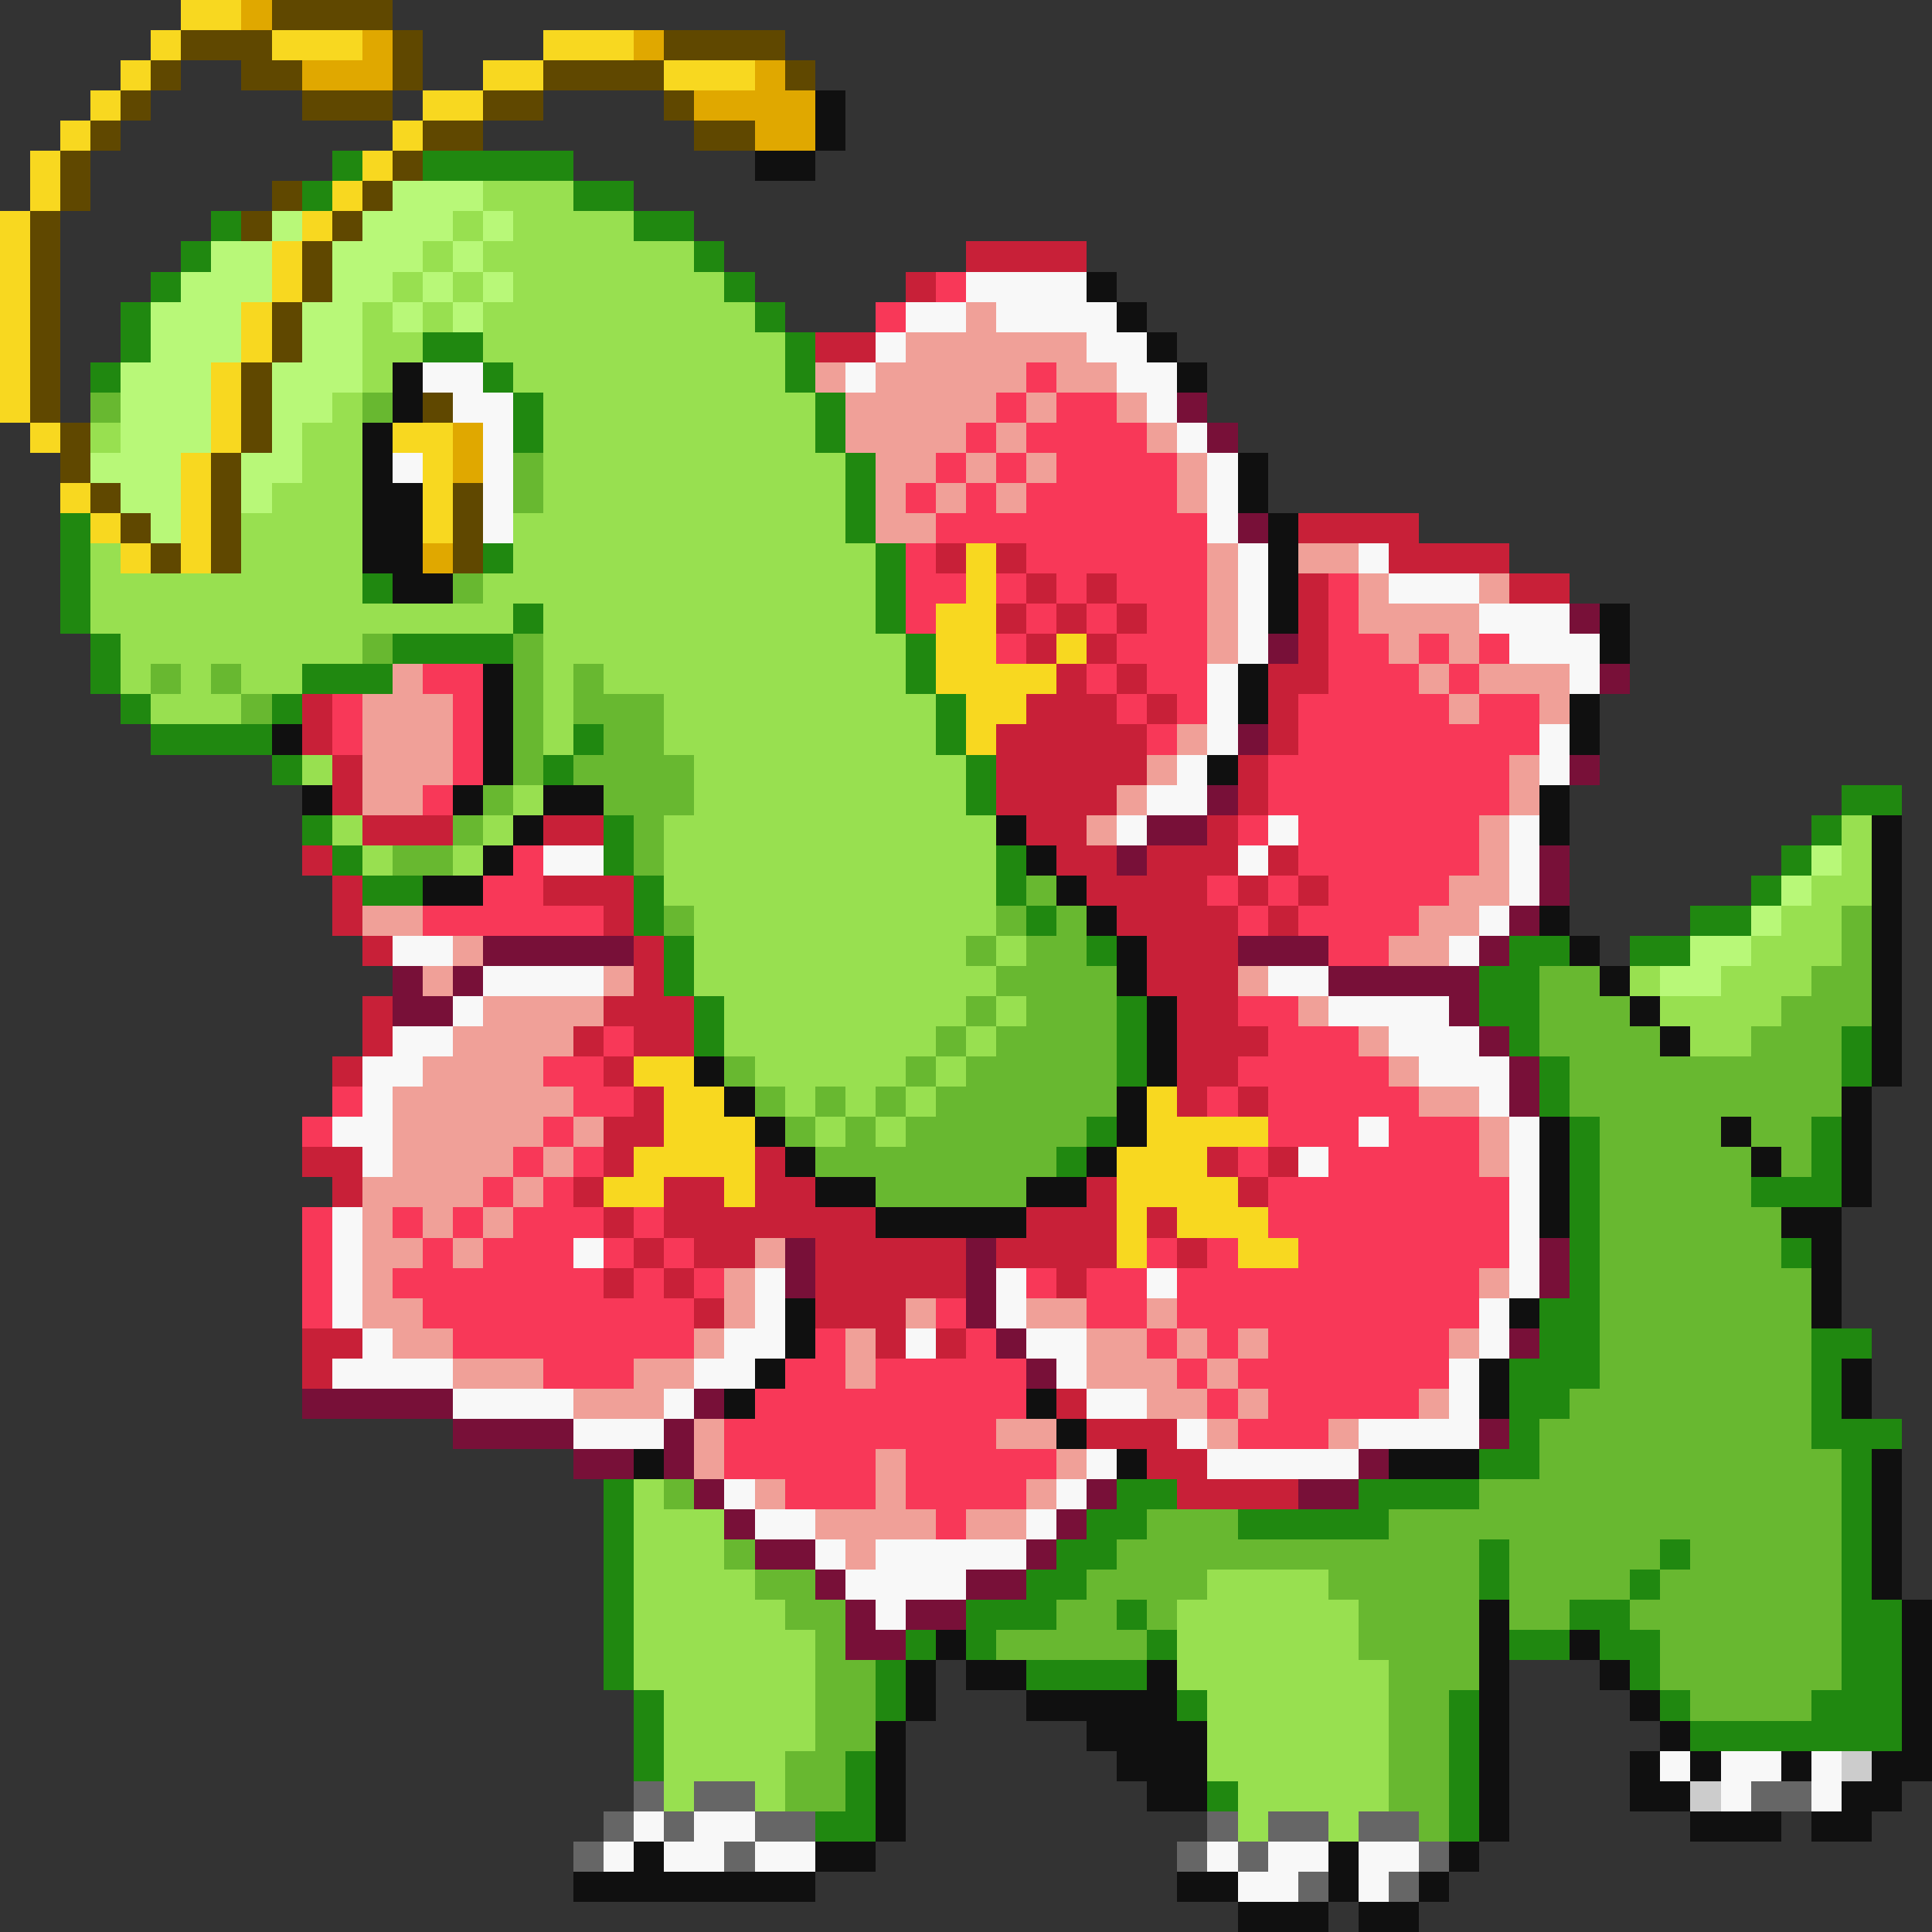 <svg xmlns="http://www.w3.org/2000/svg" viewBox="0 -0.5 64 64" shape-rendering="crispEdges">
<rect x="0" y="-0.5" width="64" height="64" fill="#333333" stroke="none"/>
<path stroke="#f8d820" d="M6 0h2M5 1h1M9 1h3M18 1h3M4 2h1M16 2h2M22 2h3M3 3h1M14 3h2M2 4h1M13 4h1M1 5h1M12 5h1M1 6h1M11 6h1M0 7h1M10 7h1M0 8h1M9 8h1M0 9h1M9 9h1M0 10h1M8 10h1M0 11h1M8 11h1M0 12h1M7 12h1M0 13h1M7 13h1M1 14h1M7 14h1M13 14h2M6 15h1M14 15h1M2 16h1M6 16h1M14 16h1M3 17h1M6 17h1M14 17h1M4 18h1M6 18h1M32 18h1M32 19h1M31 20h2M31 21h2M35 21h1M31 22h4M32 23h2M32 24h1M21 35h2M22 36h2M38 36h1M22 37h3M38 37h4M21 38h4M37 38h3M20 39h2M24 39h1M37 39h4M37 40h1M39 40h3M37 41h1M41 41h2" />
<path stroke="#e0a800" d="M8 0h1M12 1h1M21 1h1M10 2h3M25 2h1M23 3h4M25 4h2M15 14h1M15 15h1M14 18h1" />
<path stroke="#604800" d="M9 0h4M6 1h3M13 1h1M22 1h4M5 2h1M8 2h2M13 2h1M18 2h4M26 2h1M4 3h1M10 3h3M16 3h2M22 3h1M3 4h1M14 4h2M23 4h2M2 5h1M13 5h1M2 6h1M9 6h1M12 6h1M1 7h1M8 7h1M11 7h1M1 8h1M10 8h1M1 9h1M10 9h1M1 10h1M9 10h1M1 11h1M9 11h1M1 12h1M8 12h1M1 13h1M8 13h1M14 13h1M2 14h1M8 14h1M2 15h1M7 15h1M3 16h1M7 16h1M15 16h1M4 17h1M7 17h1M15 17h1M5 18h1M7 18h1M15 18h1" />
<path stroke="#101010" d="M27 3h1M27 4h1M25 5h2M36 9h1M37 10h1M38 11h1M13 12h1M39 12h1M13 13h1M12 14h1M12 15h1M41 15h1M12 16h2M41 16h1M12 17h2M42 17h1M12 18h2M42 18h1M13 19h2M42 19h1M42 20h1M53 20h1M53 21h1M16 22h1M41 22h1M16 23h1M41 23h1M52 23h1M9 24h1M16 24h1M52 24h1M16 25h1M40 25h1M10 26h1M15 26h1M18 26h2M51 26h1M17 27h1M33 27h1M51 27h1M62 27h1M16 28h1M34 28h1M62 28h1M14 29h2M35 29h1M62 29h1M36 30h1M51 30h1M62 30h1M37 31h1M52 31h1M62 31h1M37 32h1M53 32h1M62 32h1M38 33h1M54 33h1M62 33h1M38 34h1M55 34h1M62 34h1M23 35h1M38 35h1M62 35h1M24 36h1M37 36h1M61 36h1M25 37h1M37 37h1M51 37h1M57 37h1M61 37h1M26 38h1M36 38h1M51 38h1M58 38h1M61 38h1M27 39h2M34 39h2M51 39h1M61 39h1M29 40h5M51 40h1M59 40h2M60 41h1M60 42h1M26 43h1M50 43h1M60 43h1M26 44h1M25 45h1M49 45h1M61 45h1M24 46h1M34 46h1M49 46h1M61 46h1M35 47h1M21 48h1M37 48h1M46 48h3M62 48h1M62 49h1M62 50h1M62 51h1M62 52h1M49 53h1M63 53h1M31 54h1M49 54h1M52 54h1M63 54h1M30 55h1M32 55h2M38 55h1M49 55h1M53 55h1M63 55h1M30 56h1M34 56h5M49 56h1M54 56h1M63 56h1M29 57h1M36 57h4M49 57h1M55 57h1M63 57h1M29 58h1M37 58h3M49 58h1M54 58h1M56 58h1M59 58h1M62 58h2M29 59h1M38 59h2M49 59h1M54 59h2M61 59h2M29 60h1M49 60h1M56 60h3M60 60h2M21 61h1M27 61h2M44 61h1M48 61h1M19 62h8M39 62h2M44 62h1M47 62h1M41 63h3M45 63h2" />
<path stroke="#208810" d="M11 5h1M14 5h5M10 6h1M19 6h2M7 7h1M21 7h2M6 8h1M23 8h1M5 9h1M24 9h1M4 10h1M25 10h1M4 11h1M14 11h2M26 11h1M3 12h1M16 12h1M26 12h1M17 13h1M27 13h1M17 14h1M27 14h1M28 15h1M28 16h1M2 17h1M28 17h1M2 18h1M16 18h1M29 18h1M2 19h1M12 19h1M29 19h1M2 20h1M17 20h1M29 20h1M3 21h1M13 21h4M30 21h1M3 22h1M10 22h3M30 22h1M4 23h1M9 23h1M31 23h1M5 24h4M19 24h1M31 24h1M9 25h1M18 25h1M32 25h1M32 26h1M61 26h2M10 27h1M20 27h1M60 27h1M11 28h1M20 28h1M33 28h1M59 28h1M12 29h2M21 29h1M33 29h1M58 29h1M21 30h1M34 30h1M56 30h2M22 31h1M36 31h1M50 31h2M54 31h2M22 32h1M49 32h2M23 33h1M37 33h1M49 33h2M23 34h1M37 34h1M50 34h1M61 34h1M37 35h1M51 35h1M61 35h1M51 36h1M36 37h1M52 37h1M60 37h1M35 38h1M52 38h1M60 38h1M52 39h1M58 39h3M52 40h1M52 41h1M59 41h1M52 42h1M51 43h2M51 44h2M60 44h2M50 45h3M60 45h1M50 46h2M60 46h1M50 47h1M60 47h3M49 48h2M61 48h1M20 49h1M37 49h2M45 49h4M61 49h1M20 50h1M36 50h2M41 50h5M61 50h1M20 51h1M35 51h2M49 51h1M55 51h1M61 51h1M20 52h1M34 52h2M49 52h1M54 52h1M61 52h1M20 53h1M32 53h3M37 53h1M52 53h2M61 53h2M20 54h1M30 54h1M32 54h1M38 54h1M50 54h2M53 54h2M61 54h2M20 55h1M29 55h1M34 55h4M54 55h1M61 55h2M21 56h1M29 56h1M39 56h1M48 56h1M55 56h1M60 56h3M21 57h1M48 57h1M56 57h7M21 58h1M28 58h1M48 58h1M28 59h1M40 59h1M48 59h1M27 60h2M48 60h1" />
<path stroke="#b8f878" d="M13 6h3M9 7h1M12 7h3M16 7h1M7 8h2M11 8h3M15 8h1M6 9h3M11 9h2M14 9h1M16 9h1M5 10h3M10 10h2M13 10h1M15 10h1M5 11h3M10 11h2M4 12h3M9 12h3M4 13h3M9 13h2M4 14h3M9 14h1M3 15h3M8 15h2M4 16h2M8 16h1M5 17h1M60 28h1M59 29h1M58 30h1M56 31h2M55 32h2" />
<path stroke="#98e050" d="M16 6h3M15 7h1M17 7h4M14 8h1M16 8h7M13 9h1M15 9h1M17 9h7M12 10h1M14 10h1M16 10h9M12 11h2M16 11h10M12 12h1M17 12h9M11 13h1M18 13h9M3 14h1M10 14h2M18 14h9M10 15h2M18 15h10M9 16h3M18 16h10M8 17h4M17 17h11M3 18h1M8 18h4M17 18h12M3 19h9M16 19h13M3 20h14M18 20h11M4 21h8M18 21h12M4 22h1M6 22h1M8 22h2M18 22h1M20 22h10M5 23h3M18 23h1M22 23h9M18 24h1M22 24h9M10 25h1M23 25h9M17 26h1M23 26h9M11 27h1M16 27h1M22 27h11M61 27h1M12 28h1M15 28h1M22 28h11M61 28h1M22 29h11M60 29h2M23 30h10M59 30h2M23 31h9M33 31h1M58 31h3M23 32h10M54 32h1M57 32h3M24 33h8M33 33h1M55 33h4M24 34h7M32 34h1M56 34h2M25 35h5M31 35h1M26 36h1M28 36h1M30 36h1M27 37h1M29 37h1M21 49h1M21 50h3M21 51h3M21 52h4M40 52h4M21 53h5M39 53h6M21 54h6M39 54h6M21 55h6M39 55h7M22 56h5M40 56h6M22 57h5M40 57h6M22 58h4M40 58h6M22 59h1M25 59h1M41 59h5M41 60h1M44 60h1" />
<path stroke="#c82038" d="M32 8h4M30 9h1M27 11h2M43 17h4M31 18h1M33 18h1M46 18h4M34 19h1M36 19h1M43 19h1M50 19h2M33 20h1M35 20h1M37 20h1M43 20h1M34 21h1M36 21h1M43 21h1M35 22h1M37 22h1M42 22h2M10 23h1M34 23h3M38 23h1M42 23h1M10 24h1M33 24h5M42 24h1M11 25h1M33 25h5M41 25h1M11 26h1M33 26h4M41 26h1M12 27h3M18 27h2M34 27h2M40 27h1M10 28h1M35 28h2M38 28h3M42 28h1M11 29h1M18 29h3M36 29h4M41 29h1M43 29h1M11 30h1M20 30h1M37 30h4M42 30h1M12 31h1M21 31h1M38 31h3M21 32h1M38 32h3M12 33h1M20 33h3M39 33h2M12 34h1M19 34h1M21 34h2M39 34h3M11 35h1M20 35h1M39 35h2M21 36h1M39 36h1M41 36h1M20 37h2M10 38h2M20 38h1M25 38h1M40 38h1M42 38h1M11 39h1M19 39h1M22 39h2M25 39h2M36 39h1M41 39h1M20 40h1M22 40h7M34 40h3M38 40h1M21 41h1M23 41h2M27 41h5M33 41h4M39 41h1M20 42h1M22 42h1M27 42h5M35 42h1M23 43h1M27 43h3M10 44h2M29 44h1M31 44h1M10 45h1M35 46h1M36 47h3M38 48h2M39 49h4" />
<path stroke="#f83858" d="M31 9h1M29 10h1M34 12h1M33 13h1M35 13h2M32 14h1M34 14h4M31 15h1M33 15h1M35 15h4M30 16h1M32 16h1M34 16h5M31 17h9M30 18h1M34 18h6M30 19h2M33 19h1M35 19h1M37 19h3M44 19h1M30 20h1M34 20h1M36 20h1M38 20h2M44 20h1M33 21h1M37 21h3M44 21h2M47 21h1M49 21h1M14 22h2M36 22h1M38 22h2M44 22h3M48 22h1M11 23h1M15 23h1M37 23h1M39 23h1M43 23h5M49 23h2M11 24h1M15 24h1M38 24h1M43 24h8M15 25h1M42 25h8M14 26h1M42 26h8M41 27h1M43 27h6M17 28h1M43 28h6M16 29h2M40 29h1M42 29h1M44 29h4M14 30h6M41 30h1M43 30h4M44 31h2M41 33h2M20 34h1M42 34h3M18 35h2M41 35h5M11 36h1M19 36h2M40 36h1M42 36h5M10 37h1M18 37h1M42 37h3M46 37h3M17 38h1M19 38h1M41 38h1M44 38h5M16 39h1M18 39h1M42 39h8M10 40h1M13 40h1M15 40h1M17 40h3M21 40h1M42 40h8M10 41h1M14 41h1M16 41h3M20 41h1M22 41h1M38 41h1M40 41h1M43 41h7M10 42h1M13 42h7M21 42h1M23 42h1M34 42h1M36 42h2M39 42h10M10 43h1M14 43h9M31 43h1M36 43h2M39 43h10M15 44h8M27 44h1M32 44h1M38 44h1M40 44h1M42 44h6M18 45h3M26 45h2M29 45h5M39 45h1M41 45h7M25 46h9M40 46h1M42 46h5M24 47h9M41 47h3M24 48h5M30 48h5M26 49h3M30 49h4M31 50h1" />
<path stroke="#f8f8f8" d="M32 9h4M30 10h2M33 10h4M29 11h1M36 11h2M14 12h2M28 12h1M37 12h2M15 13h2M38 13h1M16 14h1M39 14h1M13 15h1M16 15h1M40 15h1M16 16h1M40 16h1M16 17h1M40 17h1M41 18h1M45 18h1M41 19h1M46 19h3M41 20h1M49 20h3M41 21h1M50 21h3M40 22h1M52 22h1M40 23h1M40 24h1M51 24h1M39 25h1M51 25h1M38 26h2M37 27h1M42 27h1M50 27h1M18 28h2M41 28h1M50 28h1M50 29h1M49 30h1M13 31h2M48 31h1M16 32h4M42 32h2M15 33h1M44 33h4M13 34h2M46 34h3M12 35h2M47 35h3M12 36h1M49 36h1M11 37h2M45 37h1M50 37h1M12 38h1M43 38h1M50 38h1M50 39h1M11 40h1M50 40h1M11 41h1M19 41h1M50 41h1M11 42h1M25 42h1M33 42h1M38 42h1M50 42h1M11 43h1M25 43h1M33 43h1M49 43h1M12 44h1M24 44h2M30 44h1M34 44h2M49 44h1M11 45h4M23 45h2M35 45h1M48 45h1M15 46h4M22 46h1M36 46h2M48 46h1M19 47h3M39 47h1M45 47h4M36 48h1M40 48h5M24 49h1M35 49h1M25 50h2M34 50h1M27 51h1M29 51h5M28 52h4M29 53h1M55 58h1M57 58h2M60 58h1M57 59h1M60 59h1M21 60h1M23 60h2M20 61h1M22 61h2M25 61h2M40 61h1M42 61h2M45 61h2M41 62h2M45 62h1" />
<path stroke="#f0a098" d="M32 10h1M30 11h6M27 12h1M29 12h5M35 12h2M28 13h5M34 13h1M37 13h1M28 14h4M33 14h1M38 14h1M29 15h2M32 15h1M34 15h1M39 15h1M29 16h1M31 16h1M33 16h1M39 16h1M29 17h2M40 18h1M43 18h2M40 19h1M45 19h1M49 19h1M40 20h1M45 20h4M40 21h1M46 21h1M48 21h1M13 22h1M47 22h1M49 22h3M12 23h3M48 23h1M51 23h1M12 24h3M39 24h1M12 25h3M38 25h1M50 25h1M12 26h2M37 26h1M50 26h1M36 27h1M49 27h1M49 28h1M48 29h2M12 30h2M47 30h2M15 31h1M46 31h2M14 32h1M20 32h1M41 32h1M16 33h4M43 33h1M15 34h4M45 34h1M14 35h4M46 35h1M13 36h6M47 36h2M13 37h5M19 37h1M49 37h1M13 38h4M18 38h1M49 38h1M12 39h4M17 39h1M12 40h1M14 40h1M16 40h1M12 41h2M15 41h1M25 41h1M12 42h1M24 42h1M49 42h1M12 43h2M24 43h1M30 43h1M34 43h2M38 43h1M13 44h2M23 44h1M28 44h1M36 44h2M39 44h1M41 44h1M48 44h1M15 45h3M21 45h2M28 45h1M36 45h3M40 45h1M19 46h3M38 46h2M41 46h1M47 46h1M23 47h1M33 47h2M40 47h1M44 47h1M23 48h1M29 48h1M35 48h1M25 49h1M29 49h1M34 49h1M27 50h4M32 50h2M28 51h1" />
<path stroke="#68b830" d="M3 13h1M12 13h1M17 15h1M17 16h1M15 19h1M12 21h1M17 21h1M5 22h1M7 22h1M17 22h1M19 22h1M8 23h1M17 23h1M19 23h3M17 24h1M20 24h2M17 25h1M19 25h4M16 26h1M20 26h3M15 27h1M21 27h1M13 28h2M21 28h1M34 29h1M22 30h1M33 30h1M35 30h1M61 30h1M32 31h1M34 31h2M61 31h1M33 32h4M51 32h2M60 32h2M32 33h1M34 33h3M51 33h3M59 33h3M31 34h1M33 34h4M51 34h4M58 34h3M24 35h1M30 35h1M32 35h5M52 35h9M25 36h1M27 36h1M29 36h1M31 36h6M52 36h9M26 37h1M28 37h1M30 37h6M53 37h4M58 37h2M27 38h8M53 38h5M59 38h1M29 39h5M53 39h5M53 40h6M53 41h6M53 42h7M53 43h7M53 44h7M53 45h7M52 46h8M51 47h9M51 48h10M22 49h1M49 49h12M38 50h3M46 50h15M24 51h1M37 51h12M50 51h5M56 51h5M25 52h2M36 52h4M44 52h5M50 52h4M55 52h6M26 53h2M35 53h2M38 53h1M45 53h4M50 53h2M54 53h7M27 54h1M33 54h5M45 54h4M55 54h6M27 55h2M46 55h3M55 55h6M27 56h2M46 56h2M56 56h4M27 57h2M46 57h2M26 58h2M46 58h2M26 59h2M46 59h2M47 60h1" />
<path stroke="#781038" d="M39 13h1M40 14h1M41 17h1M52 20h1M42 21h1M53 22h1M41 24h1M52 25h1M40 26h1M38 27h2M37 28h1M51 28h1M51 29h1M50 30h1M16 31h5M41 31h3M49 31h1M13 32h1M15 32h1M44 32h5M13 33h2M48 33h1M49 34h1M50 35h1M50 36h1M26 41h1M32 41h1M51 41h1M26 42h1M32 42h1M51 42h1M32 43h1M33 44h1M50 44h1M34 45h1M10 46h5M23 46h1M15 47h4M22 47h1M49 47h1M19 48h2M22 48h1M45 48h1M23 49h1M36 49h1M43 49h2M24 50h1M35 50h1M25 51h2M34 51h1M27 52h1M32 52h2M28 53h1M30 53h2M28 54h2" />
<path stroke="#cccccc" d="M61 58h1M56 59h1" />
<path stroke="#666666" d="M21 59h1M23 59h2M58 59h2M20 60h1M22 60h1M25 60h2M40 60h1M42 60h2M45 60h2M19 61h1M24 61h1M39 61h1M41 61h1M47 61h1M43 62h1M46 62h1" />
</svg>